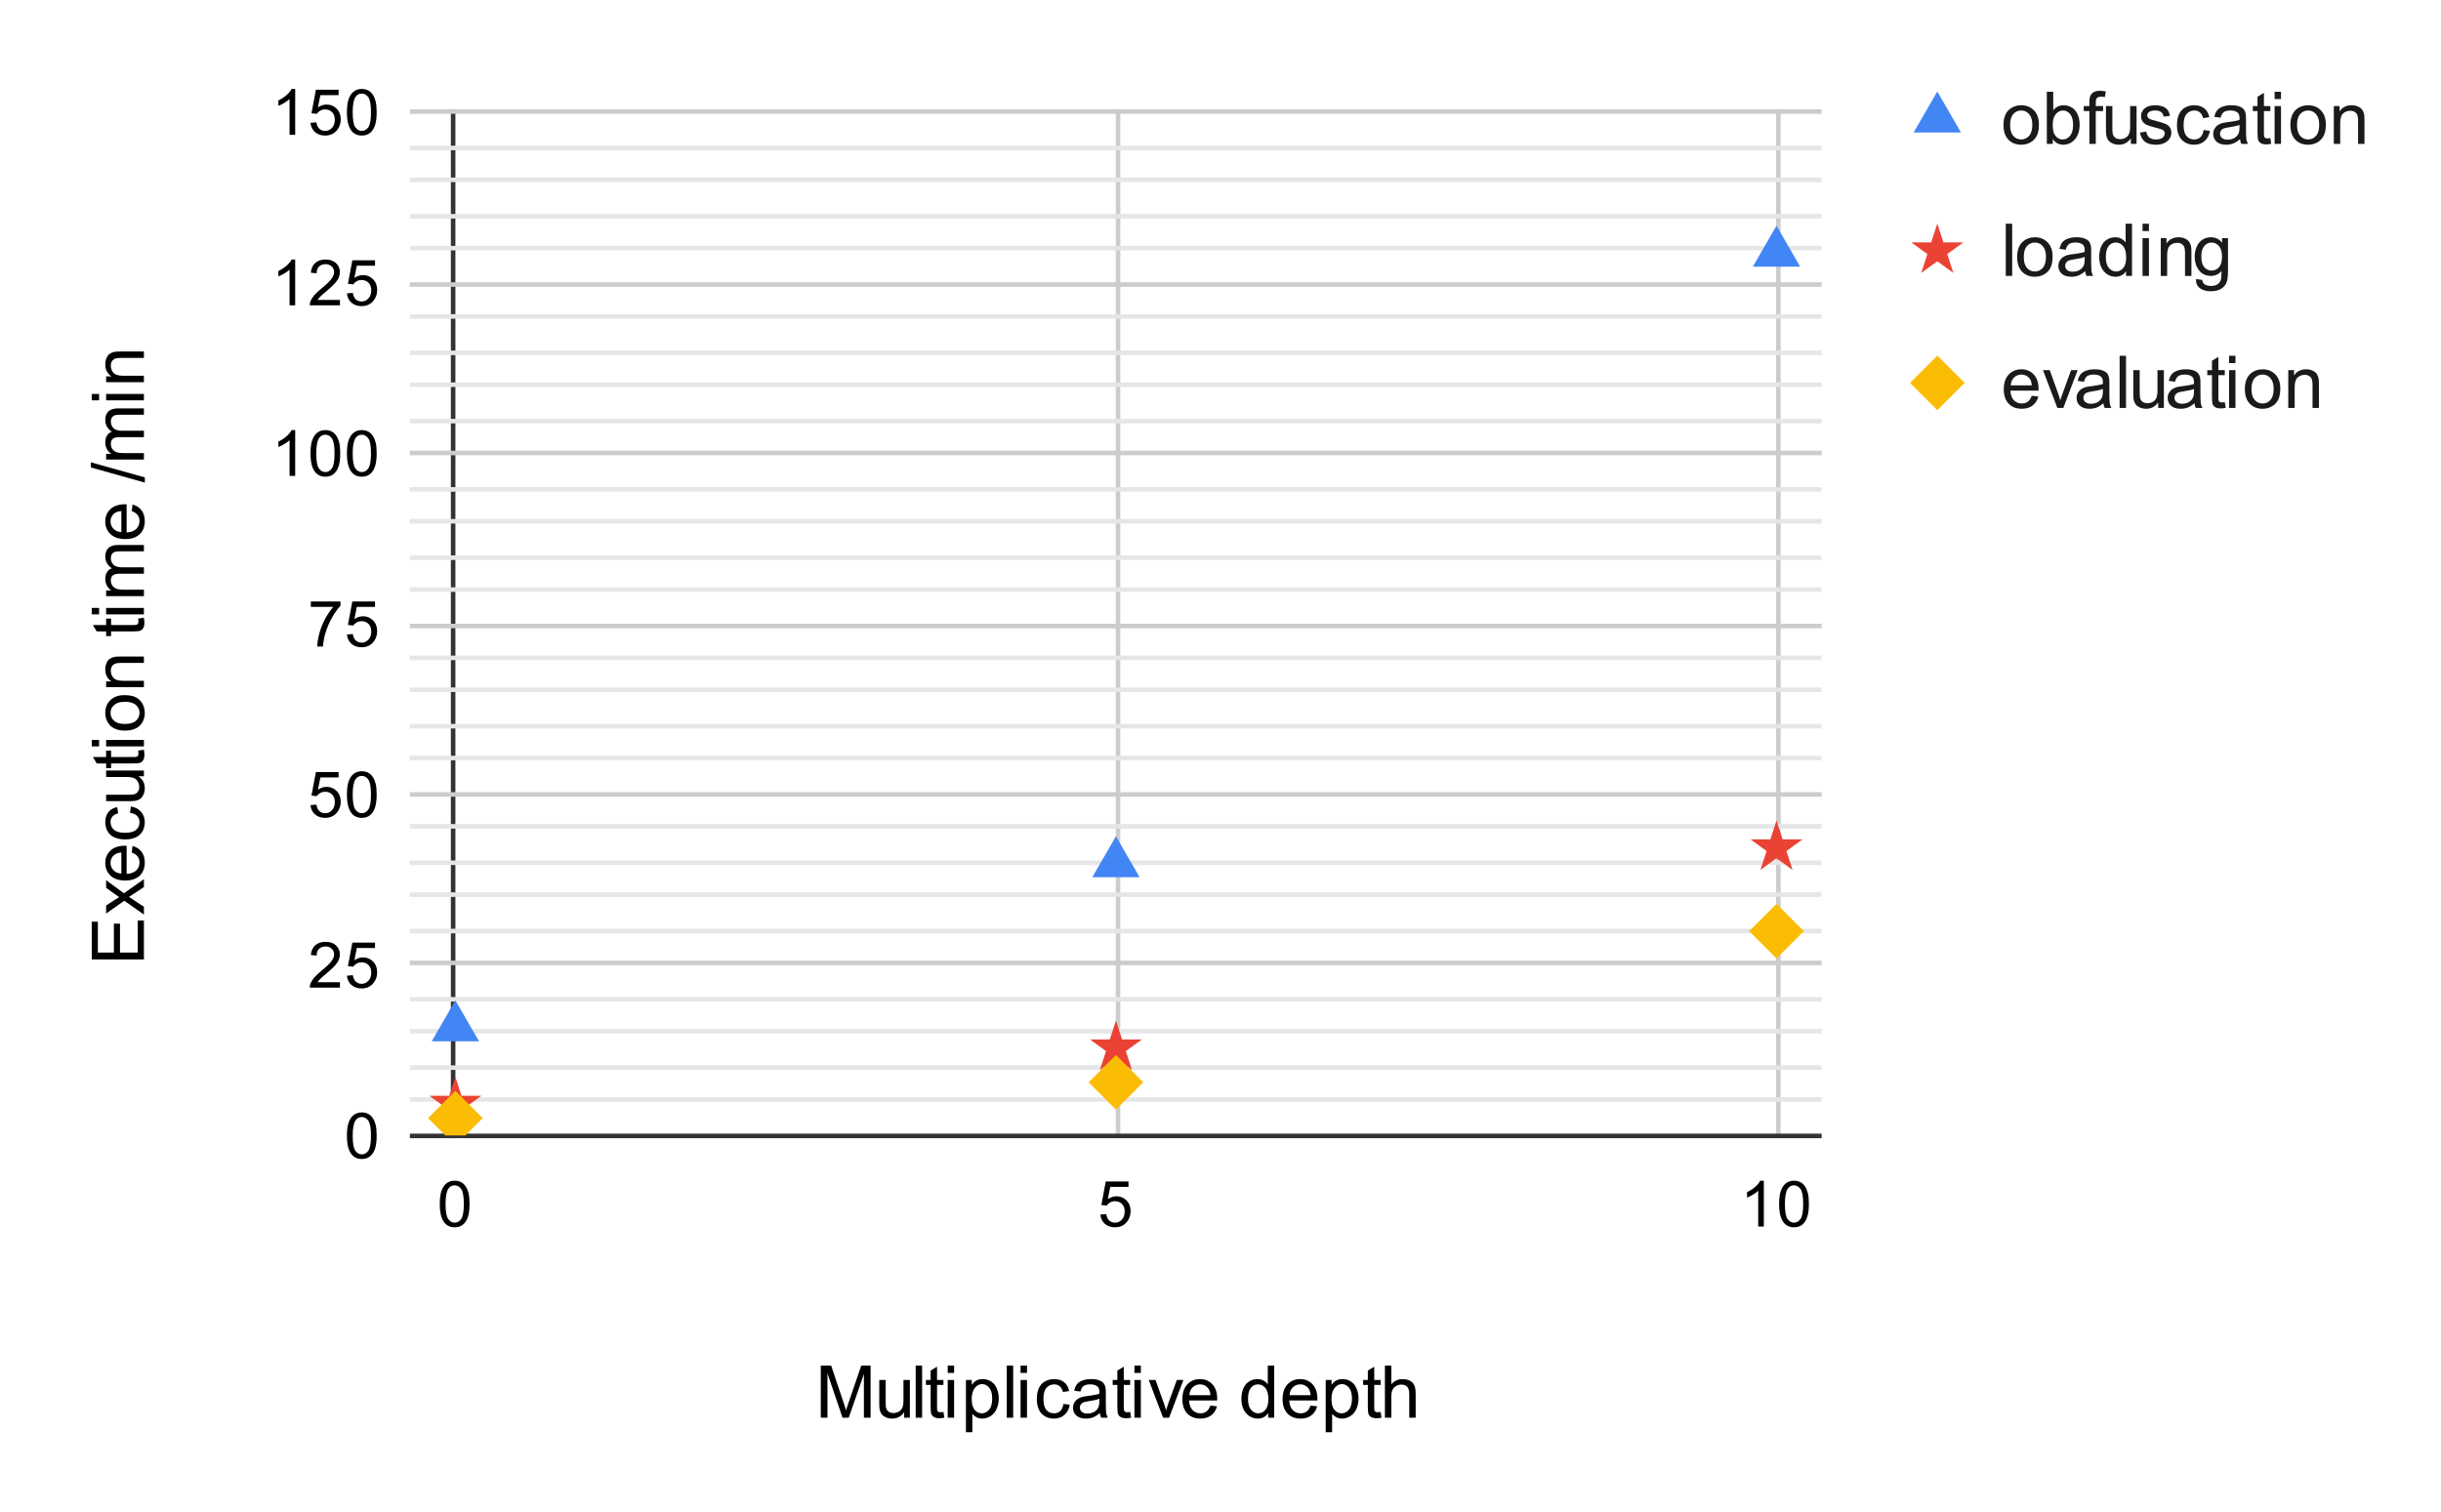 <svg version="1.1" viewBox="0.0 0.0 536.0 332.0" fill="none" stroke="none" stroke-linecap="square" stroke-miterlimit="10" width="536" height="332" xmlns:xlink="http://www.w3.org/1999/xlink" xmlns="http://www.w3.org/2000/svg"><path fill="#ffffff" d="M0 0L536.0 0L536.0 332.0L0 332.0L0 0Z" fill-rule="nonzero"/><path stroke="#333333" stroke-width="1.0" stroke-linecap="butt" d="M99.5 24.5L99.5 249.5" fill-rule="nonzero"/><path stroke="#cccccc" stroke-width="1.0" stroke-linecap="butt" d="M245.5 24.5L245.5 249.5" fill-rule="nonzero"/><path stroke="#cccccc" stroke-width="1.0" stroke-linecap="butt" d="M390.5 24.5L390.5 249.5" fill-rule="nonzero"/><path stroke="#333333" stroke-width="1.0" stroke-linecap="butt" d="M90.5 249.5L399.5 249.5" fill-rule="nonzero"/><path stroke="#cccccc" stroke-width="1.0" stroke-linecap="butt" d="M90.5 211.5L399.5 211.5" fill-rule="nonzero"/><path stroke="#cccccc" stroke-width="1.0" stroke-linecap="butt" d="M90.5 174.5L399.5 174.5" fill-rule="nonzero"/><path stroke="#cccccc" stroke-width="1.0" stroke-linecap="butt" d="M90.5 137.5L399.5 137.5" fill-rule="nonzero"/><path stroke="#cccccc" stroke-width="1.0" stroke-linecap="butt" d="M90.5 99.5L399.5 99.5" fill-rule="nonzero"/><path stroke="#cccccc" stroke-width="1.0" stroke-linecap="butt" d="M90.5 62.5L399.5 62.5" fill-rule="nonzero"/><path stroke="#cccccc" stroke-width="1.0" stroke-linecap="butt" d="M90.5 24.5L399.5 24.5" fill-rule="nonzero"/><path stroke="#e6e6e6" stroke-width="1.0" stroke-linecap="butt" d="M90.5 241.5L399.5 241.5" fill-rule="nonzero"/><path stroke="#e6e6e6" stroke-width="1.0" stroke-linecap="butt" d="M90.5 234.5L399.5 234.5" fill-rule="nonzero"/><path stroke="#e6e6e6" stroke-width="1.0" stroke-linecap="butt" d="M90.5 226.5L399.5 226.5" fill-rule="nonzero"/><path stroke="#e6e6e6" stroke-width="1.0" stroke-linecap="butt" d="M90.5 219.5L399.5 219.5" fill-rule="nonzero"/><path stroke="#e6e6e6" stroke-width="1.0" stroke-linecap="butt" d="M90.5 204.5L399.5 204.5" fill-rule="nonzero"/><path stroke="#e6e6e6" stroke-width="1.0" stroke-linecap="butt" d="M90.5 196.5L399.5 196.5" fill-rule="nonzero"/><path stroke="#e6e6e6" stroke-width="1.0" stroke-linecap="butt" d="M90.5 189.5L399.5 189.5" fill-rule="nonzero"/><path stroke="#e6e6e6" stroke-width="1.0" stroke-linecap="butt" d="M90.5 181.5L399.5 181.5" fill-rule="nonzero"/><path stroke="#e6e6e6" stroke-width="1.0" stroke-linecap="butt" d="M90.5 166.5L399.5 166.5" fill-rule="nonzero"/><path stroke="#e6e6e6" stroke-width="1.0" stroke-linecap="butt" d="M90.5 159.5L399.5 159.5" fill-rule="nonzero"/><path stroke="#e6e6e6" stroke-width="1.0" stroke-linecap="butt" d="M90.5 151.5L399.5 151.5" fill-rule="nonzero"/><path stroke="#e6e6e6" stroke-width="1.0" stroke-linecap="butt" d="M90.5 144.5L399.5 144.5" fill-rule="nonzero"/><path stroke="#e6e6e6" stroke-width="1.0" stroke-linecap="butt" d="M90.5 129.5L399.5 129.5" fill-rule="nonzero"/><path stroke="#e6e6e6" stroke-width="1.0" stroke-linecap="butt" d="M90.5 122.5L399.5 122.5" fill-rule="nonzero"/><path stroke="#e6e6e6" stroke-width="1.0" stroke-linecap="butt" d="M90.5 114.5L399.5 114.5" fill-rule="nonzero"/><path stroke="#e6e6e6" stroke-width="1.0" stroke-linecap="butt" d="M90.5 107.5L399.5 107.5" fill-rule="nonzero"/><path stroke="#e6e6e6" stroke-width="1.0" stroke-linecap="butt" d="M90.5 92.5L399.5 92.5" fill-rule="nonzero"/><path stroke="#e6e6e6" stroke-width="1.0" stroke-linecap="butt" d="M90.5 84.5L399.5 84.5" fill-rule="nonzero"/><path stroke="#e6e6e6" stroke-width="1.0" stroke-linecap="butt" d="M90.5 77.5L399.5 77.5" fill-rule="nonzero"/><path stroke="#e6e6e6" stroke-width="1.0" stroke-linecap="butt" d="M90.5 69.5L399.5 69.5" fill-rule="nonzero"/><path stroke="#e6e6e6" stroke-width="1.0" stroke-linecap="butt" d="M90.5 54.5L399.5 54.5" fill-rule="nonzero"/><path stroke="#e6e6e6" stroke-width="1.0" stroke-linecap="butt" d="M90.5 47.5L399.5 47.5" fill-rule="nonzero"/><path stroke="#e6e6e6" stroke-width="1.0" stroke-linecap="butt" d="M90.5 39.5L399.5 39.5" fill-rule="nonzero"/><path stroke="#e6e6e6" stroke-width="1.0" stroke-linecap="butt" d="M90.5 32.5L399.5 32.5" fill-rule="nonzero"/><clipPath id="id_0"><path d="M90.6 24.6L399.48 24.6L399.48 249.4L90.6 249.4L90.6 24.6Z" clip-rule="nonzero"/></clipPath><path fill="#4285f4" clip-path="url(#id_0)" d="M99.992 219.723L105.188 228.723L94.796 228.723Z" fill-rule="nonzero"/><path fill="#4285f4" clip-path="url(#id_0)" d="M245.04 183.681L250.236 192.681L239.844 192.681Z" fill-rule="nonzero"/><path fill="#4285f4" clip-path="url(#id_0)" d="M390.088 49.574L395.284 58.574L384.892 58.574Z" fill-rule="nonzero"/><path fill="#ea4335" clip-path="url(#id_0)" d="M99.992 236.543L101.339 240.689L105.698 240.689L102.171 243.251L103.519 247.397L99.992 244.835L96.465 247.397L97.812 243.251L94.286 240.689L98.645 240.689Z" fill-rule="nonzero"/><path fill="#ea4335" clip-path="url(#id_0)" d="M245.04 224.162L246.387 228.308L250.746 228.308L247.22 230.87L248.567 235.016L245.04 232.454L241.513 235.016L242.86 230.87L239.334 228.308L243.693 228.308Z" fill-rule="nonzero"/><path fill="#ea4335" clip-path="url(#id_0)" d="M390.088 180.22L391.435 184.366L395.794 184.366L392.268 186.929L393.615 191.074L390.088 188.512L386.561 191.074L387.909 186.929L384.382 184.366L388.741 184.366Z" fill-rule="nonzero"/><path fill="#fbbc04" clip-path="url(#id_0)" d="M99.992 239.59L105.992 245.59L99.992 251.59L93.992 245.59Z" fill-rule="nonzero"/><path fill="#fbbc04" clip-path="url(#id_0)" d="M245.04 231.727L251.04 237.727L245.04 243.727L239.04 237.727Z" fill-rule="nonzero"/><path fill="#fbbc04" clip-path="url(#id_0)" d="M390.088 198.525L396.088 204.525L390.088 210.525L384.088 204.525Z" fill-rule="nonzero"/><path fill="#000000" d="M180.227 311.4L180.227 299.947L182.509 299.947L185.227 308.056Q185.602 309.181 185.774 309.744Q185.962 309.119 186.384 307.916L189.118 299.947L191.165 299.947L191.165 311.4L189.696 311.4L189.696 301.806L186.368 311.4L185.009 311.4L181.696 301.65L181.696 311.4L180.227 311.4ZM198.54 311.4L198.54 310.181Q197.571 311.587 195.899 311.587Q195.165 311.587 194.524 311.306Q193.899 311.025 193.587 310.603Q193.274 310.166 193.149 309.556Q193.071 309.134 193.071 308.244L193.071 303.103L194.477 303.103L194.477 307.697Q194.477 308.806 194.556 309.181Q194.696 309.744 195.118 310.056Q195.556 310.369 196.181 310.369Q196.821 310.369 197.368 310.056Q197.931 309.728 198.149 309.166Q198.384 308.603 198.384 307.541L198.384 303.103L199.79 303.103L199.79 311.4L198.54 311.4ZM201.071 311.4L201.071 299.947L202.477 299.947L202.477 311.4L201.071 311.4ZM207.165 310.134L207.368 311.384Q206.774 311.509 206.306 311.509Q205.54 311.509 205.118 311.275Q204.696 311.025 204.524 310.634Q204.352 310.228 204.352 308.962L204.352 304.197L203.321 304.197L203.321 303.103L204.352 303.103L204.352 301.041L205.759 300.197L205.759 303.103L207.165 303.103L207.165 304.197L205.759 304.197L205.759 309.041Q205.759 309.65 205.821 309.822Q205.899 309.994 206.071 310.103Q206.243 310.197 206.556 310.197Q206.79 310.197 207.165 310.134ZM208.102 301.556L208.102 299.947L209.509 299.947L209.509 301.556L208.102 301.556ZM208.102 311.4L208.102 303.103L209.509 303.103L209.509 311.4L208.102 311.4ZM212.102 314.587L212.102 303.103L213.384 303.103L213.384 304.181Q213.837 303.541 214.399 303.228Q214.977 302.916 215.79 302.916Q216.852 302.916 217.665 303.462Q218.477 304.009 218.884 305.009Q219.306 305.994 219.306 307.181Q219.306 308.462 218.837 309.478Q218.384 310.494 217.509 311.041Q216.649 311.587 215.681 311.587Q214.977 311.587 214.415 311.291Q213.868 310.994 213.509 310.541L213.509 314.587L212.102 314.587ZM213.368 307.291Q213.368 308.9 214.009 309.666Q214.665 310.431 215.587 310.431Q216.524 310.431 217.196 309.634Q217.868 308.837 217.868 307.181Q217.868 305.587 217.212 304.806Q216.556 304.009 215.649 304.009Q214.759 304.009 214.056 304.853Q213.368 305.697 213.368 307.291ZM221.071 311.4L221.071 299.947L222.477 299.947L222.477 311.4L221.071 311.4ZM224.102 301.556L224.102 299.947L225.509 299.947L225.509 301.556L224.102 301.556ZM224.102 311.4L224.102 303.103L225.509 303.103L225.509 311.4L224.102 311.4ZM233.509 308.353L234.899 308.541Q234.665 309.962 233.727 310.775Q232.806 311.587 231.446 311.587Q229.743 311.587 228.696 310.478Q227.665 309.353 227.665 307.275Q227.665 305.931 228.102 304.931Q228.556 303.916 229.462 303.416Q230.384 302.916 231.446 302.916Q232.806 302.916 233.665 303.603Q234.524 304.275 234.759 305.541L233.399 305.744Q233.196 304.916 232.696 304.494Q232.212 304.072 231.509 304.072Q230.446 304.072 229.774 304.837Q229.118 305.587 229.118 307.244Q229.118 308.916 229.759 309.681Q230.399 310.431 231.431 310.431Q232.259 310.431 232.806 309.931Q233.368 309.416 233.509 308.353ZM241.509 310.369Q240.727 311.041 240.009 311.322Q239.29 311.587 238.462 311.587Q237.087 311.587 236.352 310.916Q235.618 310.244 235.618 309.212Q235.618 308.603 235.899 308.103Q236.181 307.587 236.618 307.291Q237.071 306.978 237.634 306.822Q238.056 306.712 238.884 306.619Q240.587 306.416 241.399 306.134Q241.399 305.837 241.399 305.759Q241.399 304.9 241.009 304.556Q240.462 304.072 239.399 304.072Q238.415 304.072 237.931 304.431Q237.462 304.775 237.243 305.65L235.868 305.462Q236.056 304.587 236.477 304.041Q236.915 303.494 237.727 303.212Q238.54 302.916 239.602 302.916Q240.665 302.916 241.321 303.166Q241.993 303.416 242.306 303.791Q242.618 304.166 242.743 304.744Q242.821 305.103 242.821 306.041L242.821 307.916Q242.821 309.884 242.899 310.4Q242.993 310.916 243.259 311.4L241.79 311.4Q241.571 310.962 241.509 310.369ZM241.399 307.228Q240.634 307.541 239.102 307.759Q238.227 307.884 237.868 308.041Q237.509 308.197 237.306 308.509Q237.118 308.806 237.118 309.166Q237.118 309.728 237.54 310.103Q237.977 310.478 238.79 310.478Q239.602 310.478 240.227 310.134Q240.868 309.775 241.165 309.15Q241.399 308.681 241.399 307.744L241.399 307.228ZM248.165 310.134L248.368 311.384Q247.774 311.509 247.306 311.509Q246.54 311.509 246.118 311.275Q245.696 311.025 245.524 310.634Q245.352 310.228 245.352 308.962L245.352 304.197L244.321 304.197L244.321 303.103L245.352 303.103L245.352 301.041L246.759 300.197L246.759 303.103L248.165 303.103L248.165 304.197L246.759 304.197L246.759 309.041Q246.759 309.65 246.821 309.822Q246.899 309.994 247.071 310.103Q247.243 310.197 247.556 310.197Q247.79 310.197 248.165 310.134ZM249.102 301.556L249.102 299.947L250.509 299.947L250.509 301.556L249.102 301.556ZM249.102 311.4L249.102 303.103L250.509 303.103L250.509 311.4L249.102 311.4ZM255.399 311.4L252.243 303.103L253.727 303.103L255.509 308.072Q255.806 308.869 256.04 309.744Q256.227 309.087 256.571 308.166L258.415 303.103L259.852 303.103L256.712 311.4L255.399 311.4ZM265.774 308.728L267.227 308.9Q266.884 310.181 265.946 310.884Q265.024 311.587 263.587 311.587Q261.759 311.587 260.696 310.462Q259.634 309.337 259.634 307.322Q259.634 305.228 260.712 304.072Q261.79 302.916 263.509 302.916Q265.165 302.916 266.212 304.056Q267.274 305.181 267.274 307.228Q267.274 307.353 267.274 307.603L261.087 307.603Q261.165 308.978 261.852 309.712Q262.556 310.431 263.587 310.431Q264.368 310.431 264.915 310.025Q265.462 309.619 265.774 308.728ZM261.165 306.447L265.79 306.447Q265.696 305.4 265.259 304.884Q264.587 304.072 263.524 304.072Q262.556 304.072 261.884 304.728Q261.227 305.369 261.165 306.447ZM278.477 311.4L278.477 310.353Q277.696 311.587 276.165 311.587Q275.165 311.587 274.337 311.041Q273.509 310.494 273.04 309.509Q272.587 308.525 272.587 307.259Q272.587 306.009 272.993 305.009Q273.415 303.994 274.243 303.462Q275.071 302.916 276.102 302.916Q276.852 302.916 277.431 303.228Q278.024 303.541 278.384 304.056L278.384 299.947L279.79 299.947L279.79 311.4L278.477 311.4ZM274.04 307.259Q274.04 308.853 274.712 309.65Q275.384 310.431 276.29 310.431Q277.212 310.431 277.852 309.681Q278.509 308.916 278.509 307.369Q278.509 305.666 277.852 304.869Q277.196 304.072 276.227 304.072Q275.29 304.072 274.665 304.837Q274.04 305.603 274.04 307.259ZM287.774 308.728L289.227 308.9Q288.884 310.181 287.946 310.884Q287.024 311.587 285.587 311.587Q283.759 311.587 282.696 310.462Q281.634 309.337 281.634 307.322Q281.634 305.228 282.712 304.072Q283.79 302.916 285.509 302.916Q287.165 302.916 288.212 304.056Q289.274 305.181 289.274 307.228Q289.274 307.353 289.274 307.603L283.087 307.603Q283.165 308.978 283.852 309.712Q284.556 310.431 285.587 310.431Q286.368 310.431 286.915 310.025Q287.462 309.619 287.774 308.728ZM283.165 306.447L287.79 306.447Q287.696 305.4 287.259 304.884Q286.587 304.072 285.524 304.072Q284.556 304.072 283.884 304.728Q283.227 305.369 283.165 306.447ZM291.102 314.587L291.102 303.103L292.384 303.103L292.384 304.181Q292.837 303.541 293.399 303.228Q293.977 302.916 294.79 302.916Q295.852 302.916 296.665 303.462Q297.477 304.009 297.884 305.009Q298.306 305.994 298.306 307.181Q298.306 308.462 297.837 309.478Q297.384 310.494 296.509 311.041Q295.649 311.587 294.681 311.587Q293.977 311.587 293.415 311.291Q292.868 310.994 292.509 310.541L292.509 314.587L291.102 314.587ZM292.368 307.291Q292.368 308.9 293.009 309.666Q293.665 310.431 294.587 310.431Q295.524 310.431 296.196 309.634Q296.868 308.837 296.868 307.181Q296.868 305.587 296.212 304.806Q295.556 304.009 294.649 304.009Q293.759 304.009 293.056 304.853Q292.368 305.697 292.368 307.291ZM303.165 310.134L303.368 311.384Q302.774 311.509 302.306 311.509Q301.54 311.509 301.118 311.275Q300.696 311.025 300.524 310.634Q300.352 310.228 300.352 308.962L300.352 304.197L299.321 304.197L299.321 303.103L300.352 303.103L300.352 301.041L301.759 300.197L301.759 303.103L303.165 303.103L303.165 304.197L301.759 304.197L301.759 309.041Q301.759 309.65 301.821 309.822Q301.899 309.994 302.071 310.103Q302.243 310.197 302.556 310.197Q302.79 310.197 303.165 310.134ZM304.102 311.4L304.102 299.947L305.509 299.947L305.509 304.056Q306.493 302.916 307.993 302.916Q308.915 302.916 309.587 303.275Q310.274 303.634 310.556 304.275Q310.852 304.916 310.852 306.134L310.852 311.4L309.446 311.4L309.446 306.134Q309.446 305.087 308.993 304.603Q308.54 304.119 307.696 304.119Q307.071 304.119 306.524 304.447Q305.977 304.775 305.743 305.337Q305.509 305.884 305.509 306.853L305.509 311.4L304.102 311.4Z" fill-rule="nonzero"/><path fill="#000000" d="M31.6 210.734L20.147 210.734L20.147 202.453L21.491 202.453L21.491 209.219L25.006 209.219L25.006 202.875L26.35 202.875L26.35 209.219L30.241 209.219L30.241 202.188L31.6 202.188L31.6 210.734ZM31.6 200.875L27.287 197.844L23.303 200.656L23.303 198.891L25.241 197.625Q25.803 197.266 26.178 197.047Q25.662 196.703 25.256 196.406L23.303 195.016L23.303 193.328L27.209 196.203L31.6 193.109L31.6 194.844L29.022 196.547L28.319 197.0L31.6 199.172L31.6 200.875ZM28.928 187.266L29.1 185.812Q30.381 186.156 31.084 187.094Q31.787 188.016 31.787 189.453Q31.787 191.281 30.662 192.344Q29.537 193.406 27.522 193.406Q25.428 193.406 24.272 192.328Q23.116 191.25 23.116 189.531Q23.116 187.875 24.256 186.828Q25.381 185.766 27.428 185.766Q27.553 185.766 27.803 185.766L27.803 191.953Q29.178 191.875 29.912 191.188Q30.631 190.484 30.631 189.453Q30.631 188.672 30.225 188.125Q29.819 187.578 28.928 187.266ZM26.647 191.875L26.647 187.25Q25.6 187.344 25.084 187.781Q24.272 188.453 24.272 189.516Q24.272 190.484 24.928 191.156Q25.569 191.812 26.647 191.875ZM28.553 178.531L28.741 177.141Q30.162 177.375 30.975 178.312Q31.787 179.234 31.787 180.594Q31.787 182.297 30.678 183.344Q29.553 184.375 27.475 184.375Q26.131 184.375 25.131 183.938Q24.116 183.484 23.616 182.578Q23.116 181.656 23.116 180.594Q23.116 179.234 23.803 178.375Q24.475 177.516 25.741 177.281L25.944 178.641Q25.116 178.844 24.694 179.344Q24.272 179.828 24.272 180.531Q24.272 181.594 25.037 182.266Q25.787 182.922 27.444 182.922Q29.116 182.922 29.881 182.281Q30.631 181.641 30.631 180.609Q30.631 179.781 30.131 179.234Q29.616 178.672 28.553 178.531ZM31.6 170.5L30.381 170.5Q31.787 171.469 31.787 173.141Q31.787 173.875 31.506 174.516Q31.225 175.141 30.803 175.453Q30.366 175.766 29.756 175.891Q29.334 175.969 28.444 175.969L23.303 175.969L23.303 174.562L27.897 174.562Q29.006 174.562 29.381 174.484Q29.944 174.344 30.256 173.922Q30.569 173.484 30.569 172.859Q30.569 172.219 30.256 171.672Q29.928 171.109 29.366 170.891Q28.803 170.656 27.741 170.656L23.303 170.656L23.303 169.25L31.6 169.25L31.6 170.5ZM30.334 164.875L31.584 164.672Q31.709 165.266 31.709 165.734Q31.709 166.5 31.475 166.922Q31.225 167.344 30.834 167.516Q30.428 167.688 29.162 167.688L24.397 167.688L24.397 168.719L23.303 168.719L23.303 167.688L21.241 167.688L20.397 166.281L23.303 166.281L23.303 164.875L24.397 164.875L24.397 166.281L29.241 166.281Q29.85 166.281 30.022 166.219Q30.194 166.141 30.303 165.969Q30.397 165.797 30.397 165.484Q30.397 165.25 30.334 164.875ZM21.756 163.938L20.147 163.938L20.147 162.531L21.756 162.531L21.756 163.938ZM31.6 163.938L23.303 163.938L23.303 162.531L31.6 162.531L31.6 163.938ZM27.444 160.469Q25.147 160.469 24.037 159.188Q23.116 158.109 23.116 156.578Q23.116 154.859 24.241 153.781Q25.35 152.688 27.334 152.688Q28.928 152.688 29.85 153.172Q30.772 153.656 31.287 154.578Q31.787 155.484 31.787 156.578Q31.787 158.312 30.678 159.391Q29.553 160.469 27.444 160.469ZM27.444 159.016Q29.037 159.016 29.834 158.328Q30.631 157.625 30.631 156.578Q30.631 155.531 29.834 154.844Q29.037 154.141 27.397 154.141Q25.866 154.141 25.069 154.844Q24.272 155.531 24.272 156.578Q24.272 157.625 25.069 158.328Q25.85 159.016 27.444 159.016ZM31.6 150.938L23.303 150.938L23.303 149.672L24.475 149.672Q23.116 148.766 23.116 147.031Q23.116 146.281 23.381 145.656Q23.647 145.031 24.084 144.719Q24.522 144.406 25.131 144.281Q25.522 144.203 26.491 144.203L31.6 144.203L31.6 145.609L26.553 145.609Q25.694 145.609 25.272 145.781Q24.834 145.938 24.584 146.359Q24.334 146.766 24.334 147.328Q24.334 148.234 24.912 148.891Q25.475 149.531 27.069 149.531L31.6 149.531L31.6 150.938ZM30.334 135.875L31.584 135.672Q31.709 136.266 31.709 136.734Q31.709 137.5 31.475 137.922Q31.225 138.344 30.834 138.516Q30.428 138.688 29.162 138.688L24.397 138.688L24.397 139.719L23.303 139.719L23.303 138.688L21.241 138.688L20.397 137.281L23.303 137.281L23.303 135.875L24.397 135.875L24.397 137.281L29.241 137.281Q29.85 137.281 30.022 137.219Q30.194 137.141 30.303 136.969Q30.397 136.797 30.397 136.484Q30.397 136.25 30.334 135.875ZM21.756 134.938L20.147 134.938L20.147 133.531L21.756 133.531L21.756 134.938ZM31.6 134.938L23.303 134.938L23.303 133.531L31.6 133.531L31.6 134.938ZM31.6 130.938L23.303 130.938L23.303 129.688L24.459 129.688Q23.85 129.297 23.491 128.656Q23.116 128.0 23.116 127.172Q23.116 126.25 23.506 125.656Q23.881 125.062 24.569 124.828Q23.116 123.844 23.116 122.266Q23.116 121.031 23.803 120.375Q24.475 119.703 25.897 119.703L31.6 119.703L31.6 121.094L26.366 121.094Q25.522 121.094 25.162 121.234Q24.787 121.375 24.569 121.734Q24.334 122.094 24.334 122.578Q24.334 123.453 24.912 124.031Q25.491 124.609 26.772 124.609L31.6 124.609L31.6 126.016L26.209 126.016Q25.272 126.016 24.803 126.359Q24.334 126.703 24.334 127.484Q24.334 128.078 24.647 128.578Q24.959 129.078 25.569 129.312Q26.162 129.531 27.287 129.531L31.6 129.531L31.6 130.938ZM28.928 112.266L29.1 110.812Q30.381 111.156 31.084 112.094Q31.787 113.016 31.787 114.453Q31.787 116.281 30.662 117.344Q29.537 118.406 27.522 118.406Q25.428 118.406 24.272 117.328Q23.116 116.25 23.116 114.531Q23.116 112.875 24.256 111.828Q25.381 110.766 27.428 110.766Q27.553 110.766 27.803 110.766L27.803 116.953Q29.178 116.875 29.912 116.188Q30.631 115.484 30.631 114.453Q30.631 113.672 30.225 113.125Q29.819 112.578 28.928 112.266ZM26.647 116.875L26.647 112.25Q25.6 112.344 25.084 112.781Q24.272 113.453 24.272 114.516Q24.272 115.484 24.928 116.156Q25.569 116.812 26.647 116.875ZM31.803 106.0L19.944 102.672L19.944 101.547L31.803 104.859L31.803 106.0ZM31.6 100.938L23.303 100.938L23.303 99.688L24.459 99.688Q23.85 99.297 23.491 98.656Q23.116 98.0 23.116 97.172Q23.116 96.25 23.506 95.656Q23.881 95.062 24.569 94.828Q23.116 93.844 23.116 92.266Q23.116 91.031 23.803 90.375Q24.475 89.703 25.897 89.703L31.6 89.703L31.6 91.094L26.366 91.094Q25.522 91.094 25.162 91.234Q24.787 91.375 24.569 91.734Q24.334 92.094 24.334 92.578Q24.334 93.453 24.912 94.031Q25.491 94.609 26.772 94.609L31.6 94.609L31.6 96.016L26.209 96.016Q25.272 96.016 24.803 96.359Q24.334 96.703 24.334 97.484Q24.334 98.078 24.647 98.578Q24.959 99.078 25.569 99.312Q26.162 99.531 27.287 99.531L31.6 99.531L31.6 100.938ZM21.756 87.938L20.147 87.938L20.147 86.531L21.756 86.531L21.756 87.938ZM31.6 87.938L23.303 87.938L23.303 86.531L31.6 86.531L31.6 87.938ZM31.6 83.938L23.303 83.938L23.303 82.672L24.475 82.672Q23.116 81.766 23.116 80.031Q23.116 79.281 23.381 78.656Q23.647 78.031 24.084 77.719Q24.522 77.406 25.131 77.281Q25.522 77.203 26.491 77.203L31.6 77.203L31.6 78.609L26.553 78.609Q25.694 78.609 25.272 78.781Q24.834 78.938 24.584 79.359Q24.334 79.766 24.334 80.328Q24.334 81.234 24.912 81.891Q25.475 82.531 27.069 82.531L31.6 82.531L31.6 83.938Z" fill-rule="nonzero"/><path fill="#000000" d="M76.178 249.463Q76.178 247.681 76.537 246.603Q76.912 245.509 77.631 244.931Q78.35 244.338 79.444 244.338Q80.256 244.338 80.866 244.666Q81.475 244.994 81.866 245.603Q82.272 246.213 82.491 247.088Q82.709 247.963 82.709 249.463Q82.709 251.228 82.35 252.306Q81.991 253.384 81.272 253.978Q80.553 254.572 79.444 254.572Q78.006 254.572 77.178 253.525Q76.178 252.275 76.178 249.463ZM77.444 249.463Q77.444 251.931 78.022 252.744Q78.6 253.556 79.444 253.556Q80.303 253.556 80.881 252.744Q81.459 251.916 81.459 249.463Q81.459 246.978 80.881 246.166Q80.303 245.353 79.428 245.353Q78.584 245.353 78.084 246.072Q77.444 246.994 77.444 249.463Z" fill-rule="nonzero"/><path fill="#000000" d="M74.647 215.746L74.647 216.933L68.022 216.933Q68.006 216.496 68.162 216.074Q68.428 215.402 68.975 214.746Q69.537 214.09 70.584 213.23Q72.225 211.886 72.787 211.105Q73.366 210.324 73.366 209.621Q73.366 208.886 72.834 208.386Q72.319 207.886 71.491 207.886Q70.6 207.886 70.053 208.418Q69.522 208.949 69.522 209.902L68.256 209.761Q68.381 208.355 69.225 207.621Q70.084 206.871 71.506 206.871Q72.959 206.871 73.787 207.668Q74.631 208.465 74.631 209.652Q74.631 210.261 74.381 210.84Q74.147 211.418 73.569 212.058Q73.006 212.699 71.678 213.824Q70.569 214.746 70.256 215.09Q69.944 215.418 69.741 215.746L74.647 215.746ZM76.178 214.308L77.475 214.199Q77.616 215.136 78.131 215.621Q78.662 216.09 79.397 216.09Q80.287 216.09 80.897 215.418Q81.522 214.746 81.522 213.652Q81.522 212.59 80.928 211.98Q80.334 211.371 79.381 211.371Q78.787 211.371 78.303 211.652Q77.834 211.918 77.553 212.34L76.397 212.199L77.366 207.043L82.35 207.043L82.35 208.23L78.35 208.23L77.819 210.918Q78.725 210.293 79.709 210.293Q81.022 210.293 81.912 211.199Q82.819 212.105 82.819 213.543Q82.819 214.902 82.037 215.886Q81.069 217.105 79.397 217.105Q78.037 217.105 77.162 216.34Q76.303 215.574 76.178 214.308Z" fill-rule="nonzero"/><path fill="#000000" d="M68.178 176.842L69.475 176.732Q69.616 177.67 70.131 178.154Q70.662 178.623 71.397 178.623Q72.287 178.623 72.897 177.951Q73.522 177.279 73.522 176.185Q73.522 175.123 72.928 174.514Q72.334 173.904 71.381 173.904Q70.787 173.904 70.303 174.185Q69.834 174.451 69.553 174.873L68.397 174.732L69.366 169.576L74.35 169.576L74.35 170.764L70.35 170.764L69.819 173.451Q70.725 172.826 71.709 172.826Q73.022 172.826 73.912 173.732Q74.819 174.639 74.819 176.076Q74.819 177.435 74.037 178.42Q73.069 179.639 71.397 179.639Q70.037 179.639 69.162 178.873Q68.303 178.107 68.178 176.842ZM76.178 174.529Q76.178 172.748 76.537 171.67Q76.912 170.576 77.631 169.998Q78.35 169.404 79.444 169.404Q80.256 169.404 80.866 169.732Q81.475 170.06 81.866 170.67Q82.272 171.279 82.491 172.154Q82.709 173.029 82.709 174.529Q82.709 176.295 82.35 177.373Q81.991 178.451 81.272 179.045Q80.553 179.639 79.444 179.639Q78.006 179.639 77.178 178.592Q76.178 177.342 76.178 174.529ZM77.444 174.529Q77.444 176.998 78.022 177.81Q78.6 178.623 79.444 178.623Q80.303 178.623 80.881 177.81Q81.459 176.982 81.459 174.529Q81.459 172.045 80.881 171.232Q80.303 170.42 79.428 170.42Q78.584 170.42 78.084 171.139Q77.444 172.06 77.444 174.529Z" fill-rule="nonzero"/><path fill="#000000" d="M68.256 133.297L68.256 132.109L74.756 132.109L74.756 133.062Q73.787 134.078 72.85 135.766Q71.912 137.453 71.397 139.25Q71.037 140.5 70.928 142.0L69.662 142.0Q69.678 140.812 70.116 139.141Q70.569 137.469 71.397 135.922Q72.241 134.359 73.178 133.297L68.256 133.297ZM76.178 139.375L77.475 139.266Q77.616 140.203 78.131 140.688Q78.662 141.156 79.397 141.156Q80.287 141.156 80.897 140.484Q81.522 139.812 81.522 138.719Q81.522 137.656 80.928 137.047Q80.334 136.438 79.381 136.438Q78.787 136.438 78.303 136.719Q77.834 136.984 77.553 137.406L76.397 137.266L77.366 132.109L82.35 132.109L82.35 133.297L78.35 133.297L77.819 135.984Q78.725 135.359 79.709 135.359Q81.022 135.359 81.912 136.266Q82.819 137.172 82.819 138.609Q82.819 139.969 82.037 140.953Q81.069 142.172 79.397 142.172Q78.037 142.172 77.162 141.406Q76.303 140.641 76.178 139.375Z" fill-rule="nonzero"/><path fill="#000000" d="M64.819 104.533L63.584 104.533L63.584 96.69Q63.147 97.111 62.413 97.549Q61.694 97.971 61.131 98.174L61.131 96.986Q62.163 96.502 62.928 95.815Q63.709 95.127 64.022 94.471L64.819 94.471L64.819 104.533ZM68.178 99.596Q68.178 97.815 68.537 96.736Q68.912 95.643 69.631 95.065Q70.35 94.471 71.444 94.471Q72.256 94.471 72.866 94.799Q73.475 95.127 73.866 95.736Q74.272 96.346 74.491 97.221Q74.709 98.096 74.709 99.596Q74.709 101.361 74.35 102.44Q73.991 103.518 73.272 104.111Q72.553 104.705 71.444 104.705Q70.006 104.705 69.178 103.658Q68.178 102.408 68.178 99.596ZM69.444 99.596Q69.444 102.065 70.022 102.877Q70.6 103.69 71.444 103.69Q72.303 103.69 72.881 102.877Q73.459 102.049 73.459 99.596Q73.459 97.111 72.881 96.299Q72.303 95.486 71.428 95.486Q70.584 95.486 70.084 96.205Q69.444 97.127 69.444 99.596ZM76.178 99.596Q76.178 97.815 76.537 96.736Q76.912 95.643 77.631 95.065Q78.35 94.471 79.444 94.471Q80.256 94.471 80.866 94.799Q81.475 95.127 81.866 95.736Q82.272 96.346 82.491 97.221Q82.709 98.096 82.709 99.596Q82.709 101.361 82.35 102.44Q81.991 103.518 81.272 104.111Q80.553 104.705 79.444 104.705Q78.006 104.705 77.178 103.658Q76.178 102.408 76.178 99.596ZM77.444 99.596Q77.444 102.065 78.022 102.877Q78.6 103.69 79.444 103.69Q80.303 103.69 80.881 102.877Q81.459 102.049 81.459 99.596Q81.459 97.111 80.881 96.299Q80.303 95.486 79.428 95.486Q78.584 95.486 78.084 96.205Q77.444 97.127 77.444 99.596Z" fill-rule="nonzero"/><path fill="#000000" d="M64.819 67.067L63.584 67.067L63.584 59.223Q63.147 59.645 62.413 60.082Q61.694 60.504 61.131 60.707L61.131 59.52Q62.163 59.035 62.928 58.348Q63.709 57.66 64.022 57.004L64.819 57.004L64.819 67.067ZM74.647 65.879L74.647 67.067L68.022 67.067Q68.006 66.629 68.162 66.207Q68.428 65.535 68.975 64.879Q69.537 64.223 70.584 63.364Q72.225 62.02 72.787 61.239Q73.366 60.457 73.366 59.754Q73.366 59.02 72.834 58.52Q72.319 58.02 71.491 58.02Q70.6 58.02 70.053 58.551Q69.522 59.082 69.522 60.035L68.256 59.895Q68.381 58.489 69.225 57.754Q70.084 57.004 71.506 57.004Q72.959 57.004 73.787 57.801Q74.631 58.598 74.631 59.785Q74.631 60.395 74.381 60.973Q74.147 61.551 73.569 62.192Q73.006 62.832 71.678 63.957Q70.569 64.879 70.256 65.223Q69.944 65.551 69.741 65.879L74.647 65.879ZM76.178 64.442L77.475 64.332Q77.616 65.27 78.131 65.754Q78.662 66.223 79.397 66.223Q80.287 66.223 80.897 65.551Q81.522 64.879 81.522 63.785Q81.522 62.723 80.928 62.114Q80.334 61.504 79.381 61.504Q78.787 61.504 78.303 61.785Q77.834 62.051 77.553 62.473L76.397 62.332L77.366 57.176L82.35 57.176L82.35 58.364L78.35 58.364L77.819 61.051Q78.725 60.426 79.709 60.426Q81.022 60.426 81.912 61.332Q82.819 62.239 82.819 63.676Q82.819 65.035 82.037 66.02Q81.069 67.239 79.397 67.239Q78.037 67.239 77.162 66.473Q76.303 65.707 76.178 64.442Z" fill-rule="nonzero"/><path fill="#000000" d="M64.819 29.6L63.584 29.6L63.584 21.756Q63.147 22.178 62.413 22.616Q61.694 23.038 61.131 23.241L61.131 22.053Q62.163 21.569 62.928 20.881Q63.709 20.194 64.022 19.538L64.819 19.538L64.819 29.6ZM68.178 26.975L69.475 26.866Q69.616 27.803 70.131 28.288Q70.662 28.756 71.397 28.756Q72.287 28.756 72.897 28.084Q73.522 27.413 73.522 26.319Q73.522 25.256 72.928 24.647Q72.334 24.038 71.381 24.038Q70.787 24.038 70.303 24.319Q69.834 24.584 69.553 25.006L68.397 24.866L69.366 19.709L74.35 19.709L74.35 20.897L70.35 20.897L69.819 23.584Q70.725 22.959 71.709 22.959Q73.022 22.959 73.912 23.866Q74.819 24.772 74.819 26.209Q74.819 27.569 74.037 28.553Q73.069 29.772 71.397 29.772Q70.037 29.772 69.162 29.006Q68.303 28.241 68.178 26.975ZM76.178 24.663Q76.178 22.881 76.537 21.803Q76.912 20.709 77.631 20.131Q78.35 19.538 79.444 19.538Q80.256 19.538 80.866 19.866Q81.475 20.194 81.866 20.803Q82.272 21.413 82.491 22.288Q82.709 23.163 82.709 24.663Q82.709 26.428 82.35 27.506Q81.991 28.584 81.272 29.178Q80.553 29.772 79.444 29.772Q78.006 29.772 77.178 28.725Q76.178 27.475 76.178 24.663ZM77.444 24.663Q77.444 27.131 78.022 27.944Q78.6 28.756 79.444 28.756Q80.303 28.756 80.881 27.944Q81.459 27.116 81.459 24.663Q81.459 22.178 80.881 21.366Q80.303 20.553 79.428 20.553Q78.584 20.553 78.084 21.272Q77.444 22.194 77.444 24.663Z" fill-rule="nonzero"/><path fill="#000000" d="M96.57 264.462Q96.57 262.681 96.929 261.603Q97.304 260.509 98.023 259.931Q98.742 259.337 99.836 259.337Q100.648 259.337 101.257 259.666Q101.867 259.994 102.257 260.603Q102.664 261.212 102.882 262.087Q103.101 262.962 103.101 264.462Q103.101 266.228 102.742 267.306Q102.382 268.384 101.664 268.978Q100.945 269.572 99.836 269.572Q98.398 269.572 97.57 268.525Q96.57 267.275 96.57 264.462ZM97.836 264.462Q97.836 266.931 98.414 267.744Q98.992 268.556 99.836 268.556Q100.695 268.556 101.273 267.744Q101.851 266.916 101.851 264.462Q101.851 261.978 101.273 261.166Q100.695 260.353 99.82 260.353Q98.976 260.353 98.476 261.072Q97.836 261.994 97.836 264.462Z" fill-rule="nonzero"/><path fill="#000000" d="M241.618 266.775L242.915 266.666Q243.056 267.603 243.571 268.087Q244.102 268.556 244.837 268.556Q245.727 268.556 246.337 267.884Q246.962 267.212 246.962 266.119Q246.962 265.056 246.368 264.447Q245.774 263.837 244.821 263.837Q244.227 263.837 243.743 264.119Q243.274 264.384 242.993 264.806L241.837 264.666L242.806 259.509L247.79 259.509L247.79 260.697L243.79 260.697L243.259 263.384Q244.165 262.759 245.149 262.759Q246.462 262.759 247.352 263.666Q248.259 264.572 248.259 266.009Q248.259 267.369 247.477 268.353Q246.509 269.572 244.837 269.572Q243.477 269.572 242.602 268.806Q241.743 268.041 241.618 266.775Z" fill-rule="nonzero"/><path fill="#000000" d="M387.307 269.4L386.072 269.4L386.072 261.556Q385.635 261.978 384.901 262.416Q384.182 262.837 383.619 263.041L383.619 261.853Q384.651 261.369 385.416 260.681Q386.197 259.994 386.51 259.337L387.307 259.337L387.307 269.4ZM390.666 264.462Q390.666 262.681 391.026 261.603Q391.401 260.509 392.119 259.931Q392.838 259.337 393.932 259.337Q394.744 259.337 395.354 259.666Q395.963 259.994 396.354 260.603Q396.76 261.212 396.979 262.087Q397.197 262.962 397.197 264.462Q397.197 266.228 396.838 267.306Q396.479 268.384 395.76 268.978Q395.041 269.572 393.932 269.572Q392.494 269.572 391.666 268.525Q390.666 267.275 390.666 264.462ZM391.932 264.462Q391.932 266.931 392.51 267.744Q393.088 268.556 393.932 268.556Q394.791 268.556 395.369 267.744Q395.947 266.916 395.947 264.462Q395.947 261.978 395.369 261.166Q394.791 260.353 393.916 260.353Q393.072 260.353 392.572 261.072Q391.932 261.994 391.932 264.462Z" fill-rule="nonzero"/><path fill="#4285f4" d="M425.4 20.1L430.596 29.1L420.204 29.1Z" fill-rule="nonzero"/><path fill="#1a1a1a" d="M439.931 27.444Q439.931 25.147 441.212 24.038Q442.291 23.116 443.822 23.116Q445.541 23.116 446.619 24.241Q447.712 25.35 447.712 27.334Q447.712 28.928 447.228 29.85Q446.744 30.772 445.822 31.288Q444.916 31.788 443.822 31.788Q442.087 31.788 441.009 30.678Q439.931 29.553 439.931 27.444ZM441.384 27.444Q441.384 29.038 442.072 29.834Q442.775 30.631 443.822 30.631Q444.869 30.631 445.556 29.834Q446.259 29.038 446.259 27.397Q446.259 25.866 445.556 25.069Q444.869 24.272 443.822 24.272Q442.775 24.272 442.072 25.069Q441.384 25.85 441.384 27.444ZM450.759 31.6L449.447 31.6L449.447 20.147L450.853 20.147L450.853 24.225Q451.744 23.116 453.134 23.116Q453.9 23.116 454.572 23.428Q455.259 23.725 455.697 24.288Q456.15 24.85 456.4 25.647Q456.65 26.428 456.65 27.319Q456.65 29.459 455.587 30.631Q454.541 31.788 453.056 31.788Q451.587 31.788 450.759 30.553L450.759 31.6ZM450.744 27.381Q450.744 28.881 451.15 29.538Q451.806 30.631 452.947 30.631Q453.869 30.631 454.541 29.834Q455.212 29.022 455.212 27.444Q455.212 25.819 454.556 25.053Q453.916 24.272 453.009 24.272Q452.087 24.272 451.416 25.069Q450.744 25.866 450.744 27.381ZM458.791 31.6L458.791 24.397L457.556 24.397L457.556 23.303L458.791 23.303L458.791 22.413Q458.791 21.584 458.947 21.178Q459.15 20.631 459.65 20.288Q460.166 19.944 461.087 19.944Q461.681 19.944 462.4 20.084L462.197 21.319Q461.759 21.241 461.369 21.241Q460.728 21.241 460.462 21.522Q460.197 21.788 460.197 22.538L460.197 23.303L461.806 23.303L461.806 24.397L460.197 24.397L460.197 31.6L458.791 31.6ZM467.9 31.6L467.9 30.381Q466.931 31.788 465.259 31.788Q464.525 31.788 463.884 31.506Q463.259 31.225 462.947 30.803Q462.634 30.366 462.509 29.756Q462.431 29.334 462.431 28.444L462.431 23.303L463.837 23.303L463.837 27.897Q463.837 29.006 463.916 29.381Q464.056 29.944 464.478 30.256Q464.916 30.569 465.541 30.569Q466.181 30.569 466.728 30.256Q467.291 29.928 467.509 29.366Q467.744 28.803 467.744 27.741L467.744 23.303L469.15 23.303L469.15 31.6L467.9 31.6ZM469.9 29.116L471.291 28.897Q471.4 29.741 471.931 30.194Q472.478 30.631 473.431 30.631Q474.4 30.631 474.869 30.241Q475.337 29.834 475.337 29.303Q475.337 28.834 474.931 28.553Q474.634 28.366 473.494 28.084Q471.947 27.694 471.337 27.413Q470.744 27.116 470.431 26.616Q470.134 26.116 470.134 25.506Q470.134 24.944 470.384 24.475Q470.634 24.006 471.072 23.694Q471.4 23.444 471.962 23.288Q472.541 23.116 473.181 23.116Q474.166 23.116 474.9 23.397Q475.634 23.678 475.978 24.163Q476.337 24.631 476.478 25.444L475.103 25.631Q475.009 24.991 474.556 24.631Q474.103 24.272 473.291 24.272Q472.322 24.272 471.9 24.6Q471.494 24.913 471.494 25.334Q471.494 25.616 471.666 25.834Q471.837 26.053 472.197 26.209Q472.416 26.288 473.447 26.569Q474.931 26.959 475.525 27.225Q476.119 27.475 476.447 27.959Q476.791 28.444 476.791 29.163Q476.791 29.866 476.369 30.491Q475.962 31.1 475.181 31.444Q474.416 31.788 473.447 31.788Q471.822 31.788 470.978 31.116Q470.134 30.444 469.9 29.116ZM483.869 28.553L485.259 28.741Q485.025 30.163 484.087 30.975Q483.166 31.788 481.806 31.788Q480.103 31.788 479.056 30.678Q478.025 29.553 478.025 27.475Q478.025 26.131 478.462 25.131Q478.916 24.116 479.822 23.616Q480.744 23.116 481.806 23.116Q483.166 23.116 484.025 23.803Q484.884 24.475 485.119 25.741L483.759 25.944Q483.556 25.116 483.056 24.694Q482.572 24.272 481.869 24.272Q480.806 24.272 480.134 25.038Q479.478 25.788 479.478 27.444Q479.478 29.116 480.119 29.881Q480.759 30.631 481.791 30.631Q482.619 30.631 483.166 30.131Q483.728 29.616 483.869 28.553ZM491.869 30.569Q491.087 31.241 490.369 31.522Q489.65 31.788 488.822 31.788Q487.447 31.788 486.712 31.116Q485.978 30.444 485.978 29.413Q485.978 28.803 486.259 28.303Q486.541 27.788 486.978 27.491Q487.431 27.178 487.994 27.022Q488.416 26.913 489.244 26.819Q490.947 26.616 491.759 26.334Q491.759 26.038 491.759 25.959Q491.759 25.1 491.369 24.756Q490.822 24.272 489.759 24.272Q488.775 24.272 488.291 24.631Q487.822 24.975 487.603 25.85L486.228 25.663Q486.416 24.788 486.837 24.241Q487.275 23.694 488.087 23.413Q488.9 23.116 489.962 23.116Q491.025 23.116 491.681 23.366Q492.353 23.616 492.666 23.991Q492.978 24.366 493.103 24.944Q493.181 25.303 493.181 26.241L493.181 28.116Q493.181 30.084 493.259 30.6Q493.353 31.116 493.619 31.6L492.15 31.6Q491.931 31.163 491.869 30.569ZM491.759 27.428Q490.994 27.741 489.462 27.959Q488.587 28.084 488.228 28.241Q487.869 28.397 487.666 28.709Q487.478 29.006 487.478 29.366Q487.478 29.928 487.9 30.303Q488.337 30.678 489.15 30.678Q489.962 30.678 490.587 30.334Q491.228 29.975 491.525 29.35Q491.759 28.881 491.759 27.944L491.759 27.428ZM498.525 30.334L498.728 31.584Q498.134 31.709 497.666 31.709Q496.9 31.709 496.478 31.475Q496.056 31.225 495.884 30.834Q495.712 30.428 495.712 29.163L495.712 24.397L494.681 24.397L494.681 23.303L495.712 23.303L495.712 21.241L497.119 20.397L497.119 23.303L498.525 23.303L498.525 24.397L497.119 24.397L497.119 29.241Q497.119 29.85 497.181 30.022Q497.259 30.194 497.431 30.303Q497.603 30.397 497.916 30.397Q498.15 30.397 498.525 30.334ZM499.462 21.756L499.462 20.147L500.869 20.147L500.869 21.756L499.462 21.756ZM499.462 31.6L499.462 23.303L500.869 23.303L500.869 31.6L499.462 31.6ZM502.931 27.444Q502.931 25.147 504.212 24.038Q505.291 23.116 506.822 23.116Q508.541 23.116 509.619 24.241Q510.712 25.35 510.712 27.334Q510.712 28.928 510.228 29.85Q509.744 30.772 508.822 31.288Q507.916 31.788 506.822 31.788Q505.087 31.788 504.009 30.678Q502.931 29.553 502.931 27.444ZM504.384 27.444Q504.384 29.038 505.072 29.834Q505.775 30.631 506.822 30.631Q507.869 30.631 508.556 29.834Q509.259 29.038 509.259 27.397Q509.259 25.866 508.556 25.069Q507.869 24.272 506.822 24.272Q505.775 24.272 505.072 25.069Q504.384 25.85 504.384 27.444ZM512.462 31.6L512.462 23.303L513.728 23.303L513.728 24.475Q514.634 23.116 516.369 23.116Q517.119 23.116 517.744 23.381Q518.369 23.647 518.681 24.084Q518.994 24.522 519.119 25.131Q519.197 25.522 519.197 26.491L519.197 31.6L517.791 31.6L517.791 26.553Q517.791 25.694 517.619 25.272Q517.462 24.834 517.041 24.584Q516.634 24.334 516.072 24.334Q515.166 24.334 514.509 24.913Q513.869 25.475 513.869 27.069L513.869 31.6L512.462 31.6Z" fill-rule="nonzero"/><path fill="#ea4335" d="M425.4 49.1L426.747 53.246L431.106 53.246L427.58 55.808L428.927 59.954L425.4 57.392L421.873 59.954L423.22 55.808L419.694 53.246L424.053 53.246Z" fill-rule="nonzero"/><path fill="#1a1a1a" d="M440.431 60.6L440.431 49.147L441.837 49.147L441.837 60.6L440.431 60.6ZM442.931 56.444Q442.931 54.147 444.212 53.038Q445.291 52.116 446.822 52.116Q448.541 52.116 449.619 53.241Q450.712 54.35 450.712 56.334Q450.712 57.928 450.228 58.85Q449.744 59.772 448.822 60.288Q447.916 60.788 446.822 60.788Q445.087 60.788 444.009 59.678Q442.931 58.553 442.931 56.444ZM444.384 56.444Q444.384 58.038 445.072 58.834Q445.775 59.631 446.822 59.631Q447.869 59.631 448.556 58.834Q449.259 58.038 449.259 56.397Q449.259 54.866 448.556 54.069Q447.869 53.272 446.822 53.272Q445.775 53.272 445.072 54.069Q444.384 54.85 444.384 56.444ZM457.869 59.569Q457.087 60.241 456.369 60.522Q455.65 60.788 454.822 60.788Q453.447 60.788 452.712 60.116Q451.978 59.444 451.978 58.413Q451.978 57.803 452.259 57.303Q452.541 56.788 452.978 56.491Q453.431 56.178 453.994 56.022Q454.416 55.913 455.244 55.819Q456.947 55.616 457.759 55.334Q457.759 55.038 457.759 54.959Q457.759 54.1 457.369 53.756Q456.822 53.272 455.759 53.272Q454.775 53.272 454.291 53.631Q453.822 53.975 453.603 54.85L452.228 54.663Q452.416 53.788 452.837 53.241Q453.275 52.694 454.087 52.413Q454.9 52.116 455.962 52.116Q457.025 52.116 457.681 52.366Q458.353 52.616 458.666 52.991Q458.978 53.366 459.103 53.944Q459.181 54.303 459.181 55.241L459.181 57.116Q459.181 59.084 459.259 59.6Q459.353 60.116 459.619 60.6L458.15 60.6Q457.931 60.163 457.869 59.569ZM457.759 56.428Q456.994 56.741 455.462 56.959Q454.587 57.084 454.228 57.241Q453.869 57.397 453.666 57.709Q453.478 58.006 453.478 58.366Q453.478 58.928 453.9 59.303Q454.337 59.678 455.15 59.678Q455.962 59.678 456.587 59.334Q457.228 58.975 457.525 58.35Q457.759 57.881 457.759 56.944L457.759 56.428ZM466.837 60.6L466.837 59.553Q466.056 60.788 464.525 60.788Q463.525 60.788 462.697 60.241Q461.869 59.694 461.4 58.709Q460.947 57.725 460.947 56.459Q460.947 55.209 461.353 54.209Q461.775 53.194 462.603 52.663Q463.431 52.116 464.462 52.116Q465.212 52.116 465.791 52.428Q466.384 52.741 466.744 53.256L466.744 49.147L468.15 49.147L468.15 60.6L466.837 60.6ZM462.4 56.459Q462.4 58.053 463.072 58.85Q463.744 59.631 464.65 59.631Q465.572 59.631 466.212 58.881Q466.869 58.116 466.869 56.569Q466.869 54.866 466.212 54.069Q465.556 53.272 464.587 53.272Q463.65 53.272 463.025 54.038Q462.4 54.803 462.4 56.459ZM470.462 50.756L470.462 49.147L471.869 49.147L471.869 50.756L470.462 50.756ZM470.462 60.6L470.462 52.303L471.869 52.303L471.869 60.6L470.462 60.6ZM474.462 60.6L474.462 52.303L475.728 52.303L475.728 53.475Q476.634 52.116 478.369 52.116Q479.119 52.116 479.744 52.381Q480.369 52.647 480.681 53.084Q480.994 53.522 481.119 54.131Q481.197 54.522 481.197 55.491L481.197 60.6L479.791 60.6L479.791 55.553Q479.791 54.694 479.619 54.272Q479.462 53.834 479.041 53.584Q478.634 53.334 478.072 53.334Q477.166 53.334 476.509 53.913Q475.869 54.475 475.869 56.069L475.869 60.6L474.462 60.6ZM482.197 61.288L483.572 61.491Q483.65 62.131 484.041 62.413Q484.572 62.803 485.478 62.803Q486.447 62.803 486.978 62.413Q487.509 62.022 487.697 61.319Q487.806 60.897 487.806 59.506Q486.884 60.6 485.509 60.6Q483.791 60.6 482.853 59.366Q481.916 58.131 481.916 56.397Q481.916 55.209 482.337 54.209Q482.775 53.209 483.587 52.663Q484.416 52.116 485.509 52.116Q486.978 52.116 487.931 53.303L487.931 52.303L489.228 52.303L489.228 59.475Q489.228 61.413 488.837 62.225Q488.447 63.038 487.587 63.506Q486.728 63.975 485.478 63.975Q483.994 63.975 483.072 63.303Q482.166 62.631 482.197 61.288ZM483.369 56.303Q483.369 57.928 484.009 58.678Q484.666 59.428 485.634 59.428Q486.603 59.428 487.259 58.694Q487.916 57.944 487.916 56.35Q487.916 54.819 487.244 54.053Q486.572 53.272 485.619 53.272Q484.681 53.272 484.025 54.038Q483.369 54.803 483.369 56.303Z" fill-rule="nonzero"/><path fill="#fbbc04" d="M425.4 78.1L431.4 84.1L425.4 90.1L419.4 84.1Z" fill-rule="nonzero"/><path fill="#1a1a1a" d="M446.134 86.928L447.587 87.1Q447.244 88.381 446.306 89.084Q445.384 89.787 443.947 89.787Q442.119 89.787 441.056 88.662Q439.994 87.537 439.994 85.522Q439.994 83.428 441.072 82.272Q442.15 81.116 443.869 81.116Q445.525 81.116 446.572 82.256Q447.634 83.381 447.634 85.428Q447.634 85.553 447.634 85.803L441.447 85.803Q441.525 87.178 442.212 87.912Q442.916 88.631 443.947 88.631Q444.728 88.631 445.275 88.225Q445.822 87.819 446.134 86.928ZM441.525 84.647L446.15 84.647Q446.056 83.6 445.619 83.084Q444.947 82.272 443.884 82.272Q442.916 82.272 442.244 82.928Q441.587 83.569 441.525 84.647ZM451.759 89.6L448.603 81.303L450.087 81.303L451.869 86.272Q452.166 87.069 452.4 87.944Q452.587 87.287 452.931 86.366L454.775 81.303L456.212 81.303L453.072 89.6L451.759 89.6ZM461.869 88.569Q461.087 89.241 460.369 89.522Q459.65 89.787 458.822 89.787Q457.447 89.787 456.712 89.116Q455.978 88.444 455.978 87.412Q455.978 86.803 456.259 86.303Q456.541 85.787 456.978 85.491Q457.431 85.178 457.994 85.022Q458.416 84.912 459.244 84.819Q460.947 84.616 461.759 84.334Q461.759 84.037 461.759 83.959Q461.759 83.1 461.369 82.756Q460.822 82.272 459.759 82.272Q458.775 82.272 458.291 82.631Q457.822 82.975 457.603 83.85L456.228 83.662Q456.416 82.787 456.837 82.241Q457.275 81.694 458.087 81.412Q458.9 81.116 459.962 81.116Q461.025 81.116 461.681 81.366Q462.353 81.616 462.666 81.991Q462.978 82.366 463.103 82.944Q463.181 83.303 463.181 84.241L463.181 86.116Q463.181 88.084 463.259 88.6Q463.353 89.116 463.619 89.6L462.15 89.6Q461.931 89.162 461.869 88.569ZM461.759 85.428Q460.994 85.741 459.462 85.959Q458.587 86.084 458.228 86.241Q457.869 86.397 457.666 86.709Q457.478 87.006 457.478 87.366Q457.478 87.928 457.9 88.303Q458.337 88.678 459.15 88.678Q459.962 88.678 460.587 88.334Q461.228 87.975 461.525 87.35Q461.759 86.881 461.759 85.944L461.759 85.428ZM465.431 89.6L465.431 78.147L466.837 78.147L466.837 89.6L465.431 89.6ZM473.9 89.6L473.9 88.381Q472.931 89.787 471.259 89.787Q470.525 89.787 469.884 89.506Q469.259 89.225 468.947 88.803Q468.634 88.366 468.509 87.756Q468.431 87.334 468.431 86.444L468.431 81.303L469.837 81.303L469.837 85.897Q469.837 87.006 469.916 87.381Q470.056 87.944 470.478 88.256Q470.916 88.569 471.541 88.569Q472.181 88.569 472.728 88.256Q473.291 87.928 473.509 87.366Q473.744 86.803 473.744 85.741L473.744 81.303L475.15 81.303L475.15 89.6L473.9 89.6ZM481.869 88.569Q481.087 89.241 480.369 89.522Q479.65 89.787 478.822 89.787Q477.447 89.787 476.712 89.116Q475.978 88.444 475.978 87.412Q475.978 86.803 476.259 86.303Q476.541 85.787 476.978 85.491Q477.431 85.178 477.994 85.022Q478.416 84.912 479.244 84.819Q480.947 84.616 481.759 84.334Q481.759 84.037 481.759 83.959Q481.759 83.1 481.369 82.756Q480.822 82.272 479.759 82.272Q478.775 82.272 478.291 82.631Q477.822 82.975 477.603 83.85L476.228 83.662Q476.416 82.787 476.837 82.241Q477.275 81.694 478.087 81.412Q478.9 81.116 479.962 81.116Q481.025 81.116 481.681 81.366Q482.353 81.616 482.666 81.991Q482.978 82.366 483.103 82.944Q483.181 83.303 483.181 84.241L483.181 86.116Q483.181 88.084 483.259 88.6Q483.353 89.116 483.619 89.6L482.15 89.6Q481.931 89.162 481.869 88.569ZM481.759 85.428Q480.994 85.741 479.462 85.959Q478.587 86.084 478.228 86.241Q477.869 86.397 477.666 86.709Q477.478 87.006 477.478 87.366Q477.478 87.928 477.9 88.303Q478.337 88.678 479.15 88.678Q479.962 88.678 480.587 88.334Q481.228 87.975 481.525 87.35Q481.759 86.881 481.759 85.944L481.759 85.428ZM488.525 88.334L488.728 89.584Q488.134 89.709 487.666 89.709Q486.9 89.709 486.478 89.475Q486.056 89.225 485.884 88.834Q485.712 88.428 485.712 87.162L485.712 82.397L484.681 82.397L484.681 81.303L485.712 81.303L485.712 79.241L487.119 78.397L487.119 81.303L488.525 81.303L488.525 82.397L487.119 82.397L487.119 87.241Q487.119 87.85 487.181 88.022Q487.259 88.194 487.431 88.303Q487.603 88.397 487.916 88.397Q488.15 88.397 488.525 88.334ZM489.462 79.756L489.462 78.147L490.869 78.147L490.869 79.756L489.462 79.756ZM489.462 89.6L489.462 81.303L490.869 81.303L490.869 89.6L489.462 89.6ZM492.931 85.444Q492.931 83.147 494.212 82.037Q495.291 81.116 496.822 81.116Q498.541 81.116 499.619 82.241Q500.712 83.35 500.712 85.334Q500.712 86.928 500.228 87.85Q499.744 88.772 498.822 89.287Q497.916 89.787 496.822 89.787Q495.087 89.787 494.009 88.678Q492.931 87.553 492.931 85.444ZM494.384 85.444Q494.384 87.037 495.072 87.834Q495.775 88.631 496.822 88.631Q497.869 88.631 498.556 87.834Q499.259 87.037 499.259 85.397Q499.259 83.866 498.556 83.069Q497.869 82.272 496.822 82.272Q495.775 82.272 495.072 83.069Q494.384 83.85 494.384 85.444ZM502.462 89.6L502.462 81.303L503.728 81.303L503.728 82.475Q504.634 81.116 506.369 81.116Q507.119 81.116 507.744 81.381Q508.369 81.647 508.681 82.084Q508.994 82.522 509.119 83.131Q509.197 83.522 509.197 84.491L509.197 89.6L507.791 89.6L507.791 84.553Q507.791 83.694 507.619 83.272Q507.462 82.834 507.041 82.584Q506.634 82.334 506.072 82.334Q505.166 82.334 504.509 82.912Q503.869 83.475 503.869 85.069L503.869 89.6L502.462 89.6Z" fill-rule="nonzero"/></svg>
